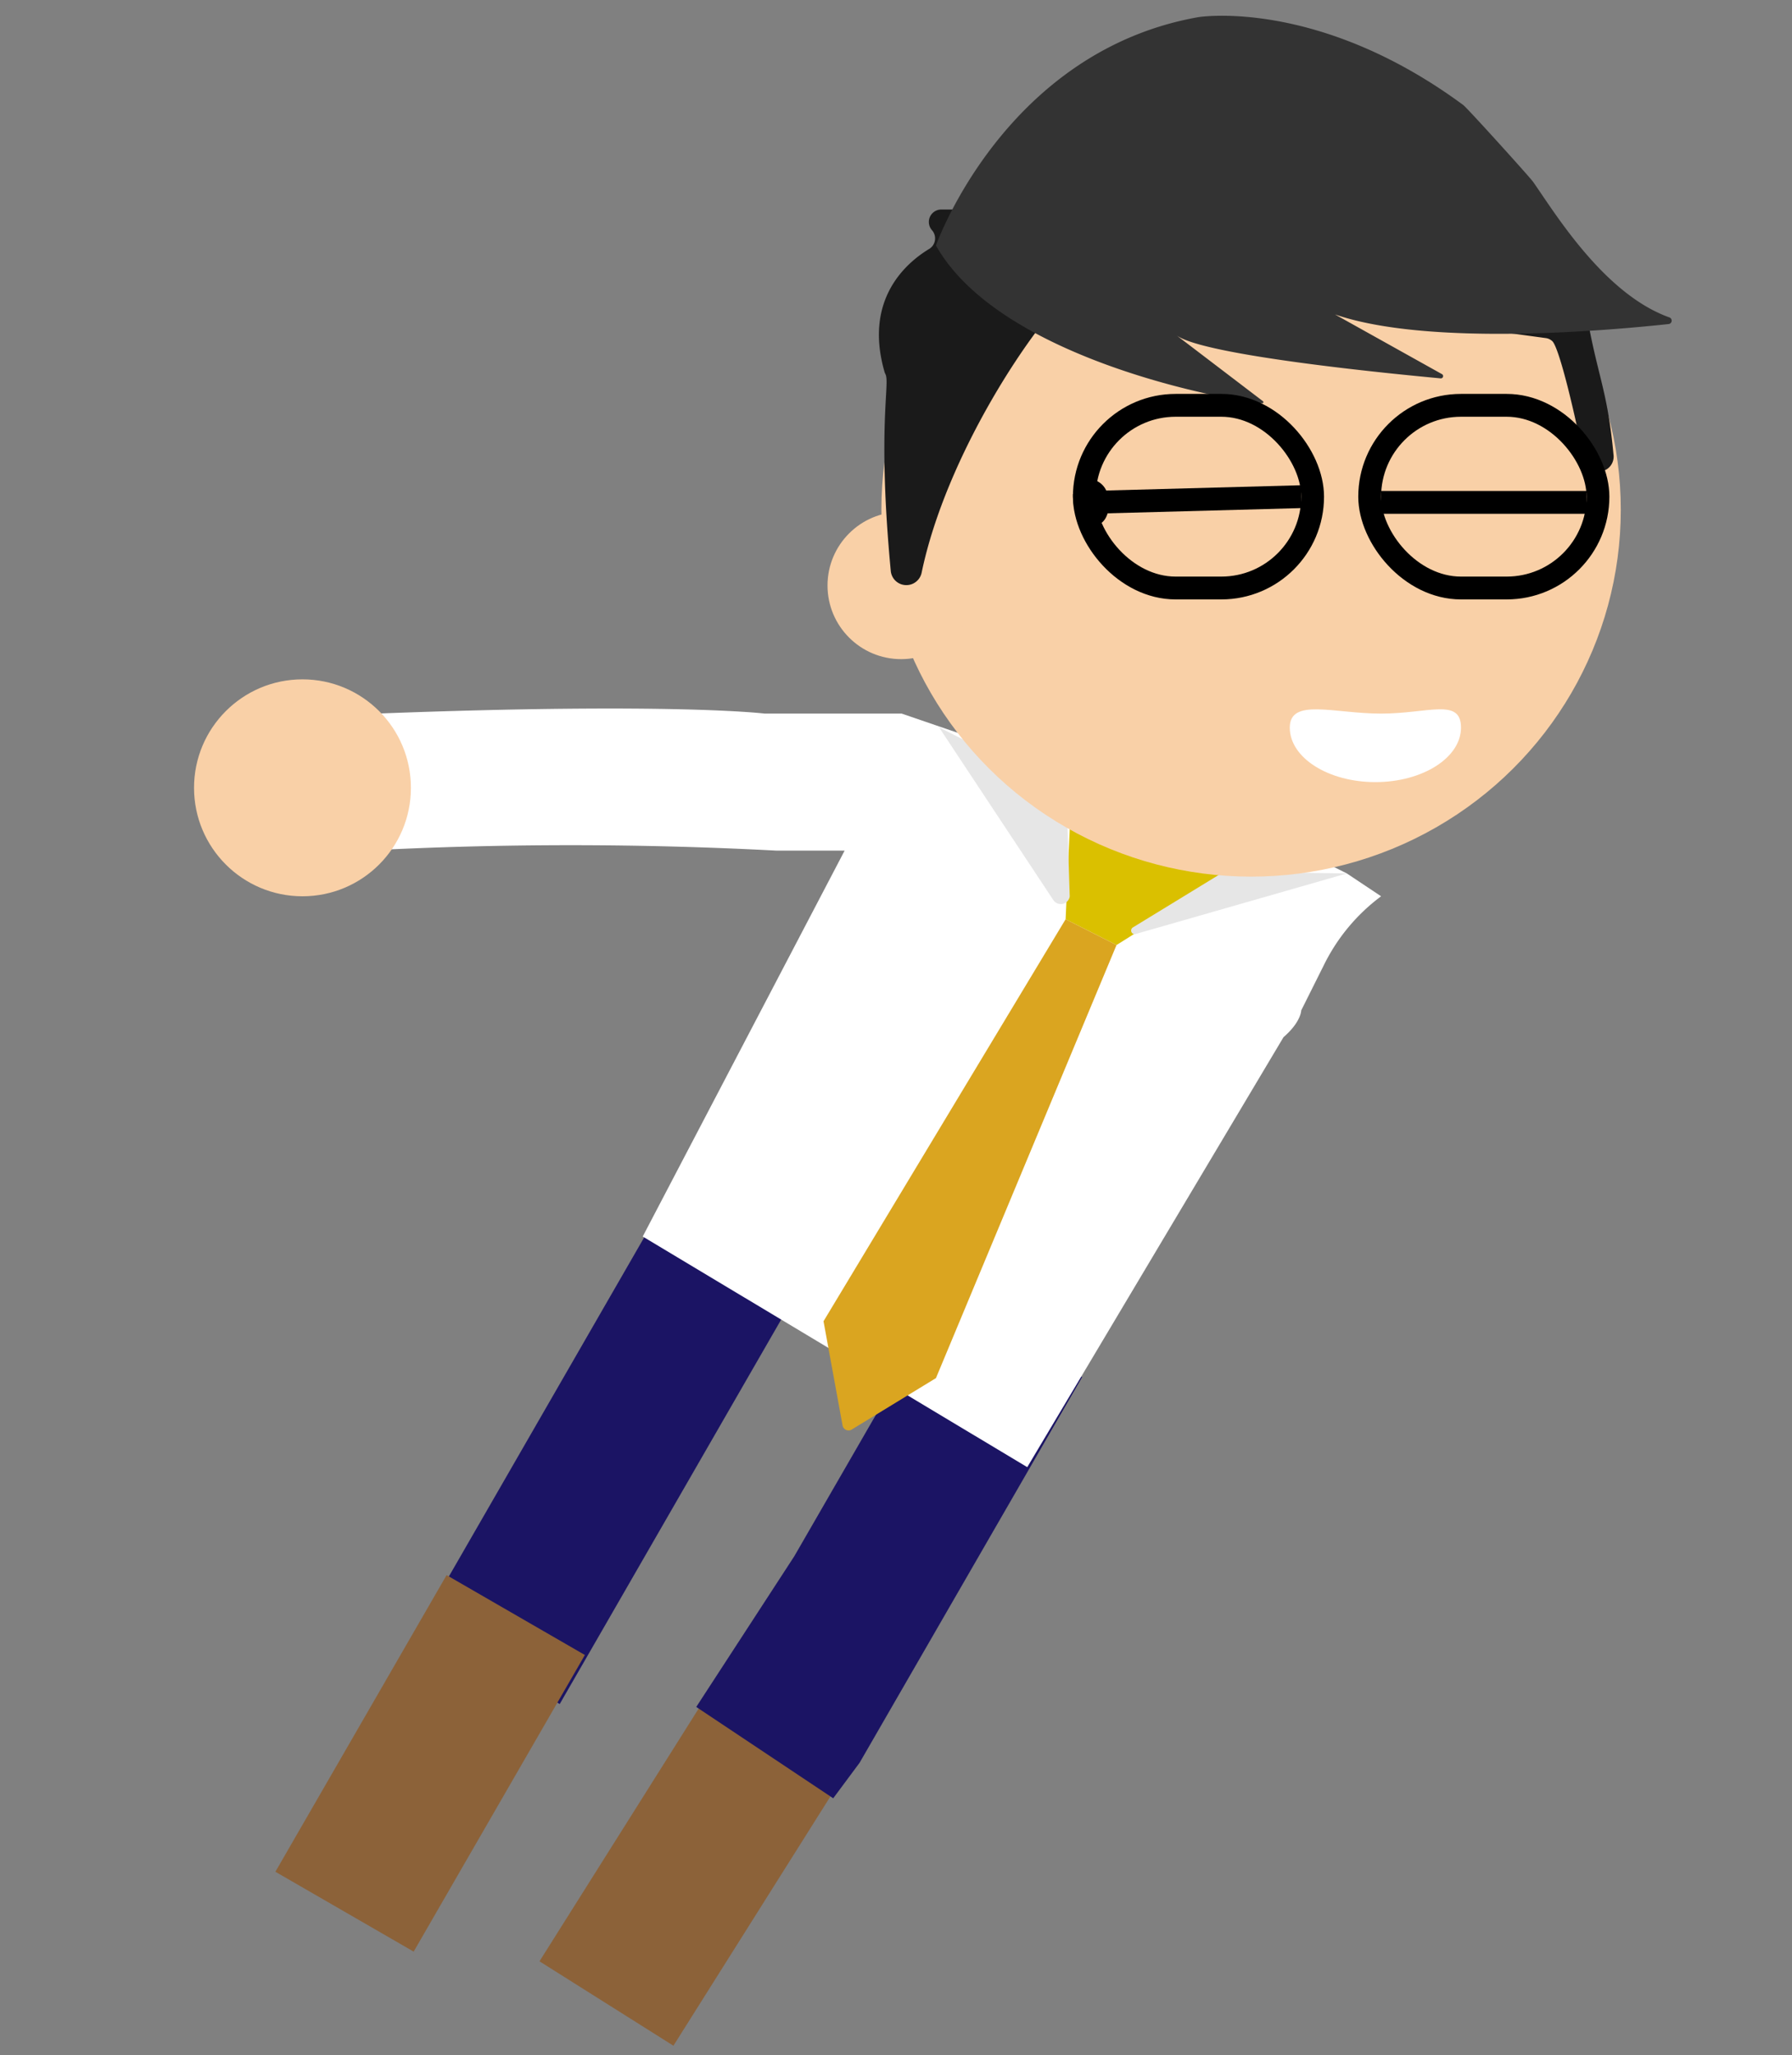<svg height="180" viewBox="0 0 157 180" width="157" xmlns="http://www.w3.org/2000/svg"><rect x="0" y="0" width="157" height="180" fill="#808080" stroke="none"/><path d="m46.37 156.3h29v13.87h-29z" fill="#8c6239" transform="matrix(.533 -.846 .846 .533 -109.68 127.7)"/><path d="m45.93 108.5h14v40h-14z" fill="#1b1464" transform="matrix(.866 .499 -.499 .866 71.24 -9.26)"/><path d="m22.69 147.45h30v13.99h-30z" fill="#8c6239" transform="matrix(.5 -.866 .866 .5 -114.91 109.86)"/><path d="m75.31 154.39-2.31 3.11-12-8 8.59-13.2 13.1-22.69 12.12 7z" fill="#1b1464"/><path d="m112.45 90.84-22.45 37.66-33.69-20.2 17.69-33.8h-6a341.54 341.54 0 0 0 -36 0l1-12c26-1 34 0 34 0h12l35 12 4 2 3 2a16.65 16.65 0 0 0 -5 6l-2 4s0 1-1.55 2.34" fill="#fff"/><circle cx="26.5" cy="69" fill="#f9d0a7" r="9.5"/><path d="m93.86 69.55-.5 10.96 4.46 2.26 9.88-6.21z" fill="#DAC000"/><path d="m93.36 80.51-21.21 35.21 1.66 9.08a.54.54 0 0 0 .77.43l7.42-4.53 15.82-37.93z" fill="#DAA520"/><path d="m93.43 69.33.29 9.19a.79.79 0 0 1 -1.45.29l-10-15.11z" fill="#e6e6e6"/><path d="m99.25 81.23 8-4.89 10.75.16-18.56 5.32a.32.32 0 0 1 -.19-.59z" fill="#e6e6e6"/><ellipse cx="109.61" cy="44.64" fill="#f9d0a7" rx="32.39" ry="32.14"/><circle cx="78.95" cy="51.28" fill="#f9d0a7" r="6.45"/><path d="m128 63.73c0 2.63-3.36 4.77-7.5 4.77s-7.5-2.14-7.5-4.77 3.86-1.23 8-1.23 7-1.41 7 1.23z" fill="#fff"/><path d="m141.36 39.81c-.5-5.47-1.36-6.81-2.26-11.81a1.09 1.09 0 0 0 -.58-.78l-22.76-11.57a1 1 0 0 0 -.63-.11l-22.37 2.81h-10.3a1.09 1.09 0 0 0 -.81 1.81 1.08 1.08 0 0 1 -.24 1.64c-2 1.21-5.73 4.39-3.93 10.72a1.17 1.17 0 0 0 .09.24c.44.8-.73 4.45.47 17.23a1.37 1.37 0 0 0 2.71.15c2.11-10.14 9.64-21.74 14.07-25.72a1.06 1.06 0 0 1 .92-.23l39.75 5.43a1.08 1.08 0 0 1 .51.26c.54.51 1.72 5.17 2.76 10.3a1.31 1.31 0 0 0 2.6-.37z" fill="#1a1a1a"/><path d="m110.59 35.32c-2.59-.17-22.91-3.74-28.59-13.82 0 0 6-17 23-20 0 0 10.46-1.7 23.2 7.7.37.28 5.86 6.35 6.12 6.73 1.92 2.73 6.2 9.82 11.94 11.87a.3.3 0 0 1 -.06.58c-5 .54-21 2-29.24-.84l9.36 5.22a.2.2 0 0 1 -.1.38c-4.14-.39-20.88-2-23.17-3.79l7.6 5.79a.1.1 0 0 1 -.06.18z" fill="#333"/><g stroke="#000" stroke-miterlimit="10" stroke-width="2"><rect fill="#f9d0a7" height="16" rx="8" width="20" x="120" y="35.5"/><rect fill="#f9d0a7" height="16" rx="8" width="20" x="95" y="35.5"/><path d="m95.5 44 18.5-.5"/><path d="m121 44h18"/><path d="m95 43.27a5.7 5.7 0 0 0 .2 1.49.64.64 0 0 0 .13.26.44.44 0 0 0 .66-.13 1.23 1.23 0 0 0 .14-.76 1.86 1.86 0 0 0 -.1-.7.7.7 0 0 0 -.51-.45.46.46 0 0 0 -.51.51"/></g></svg>
